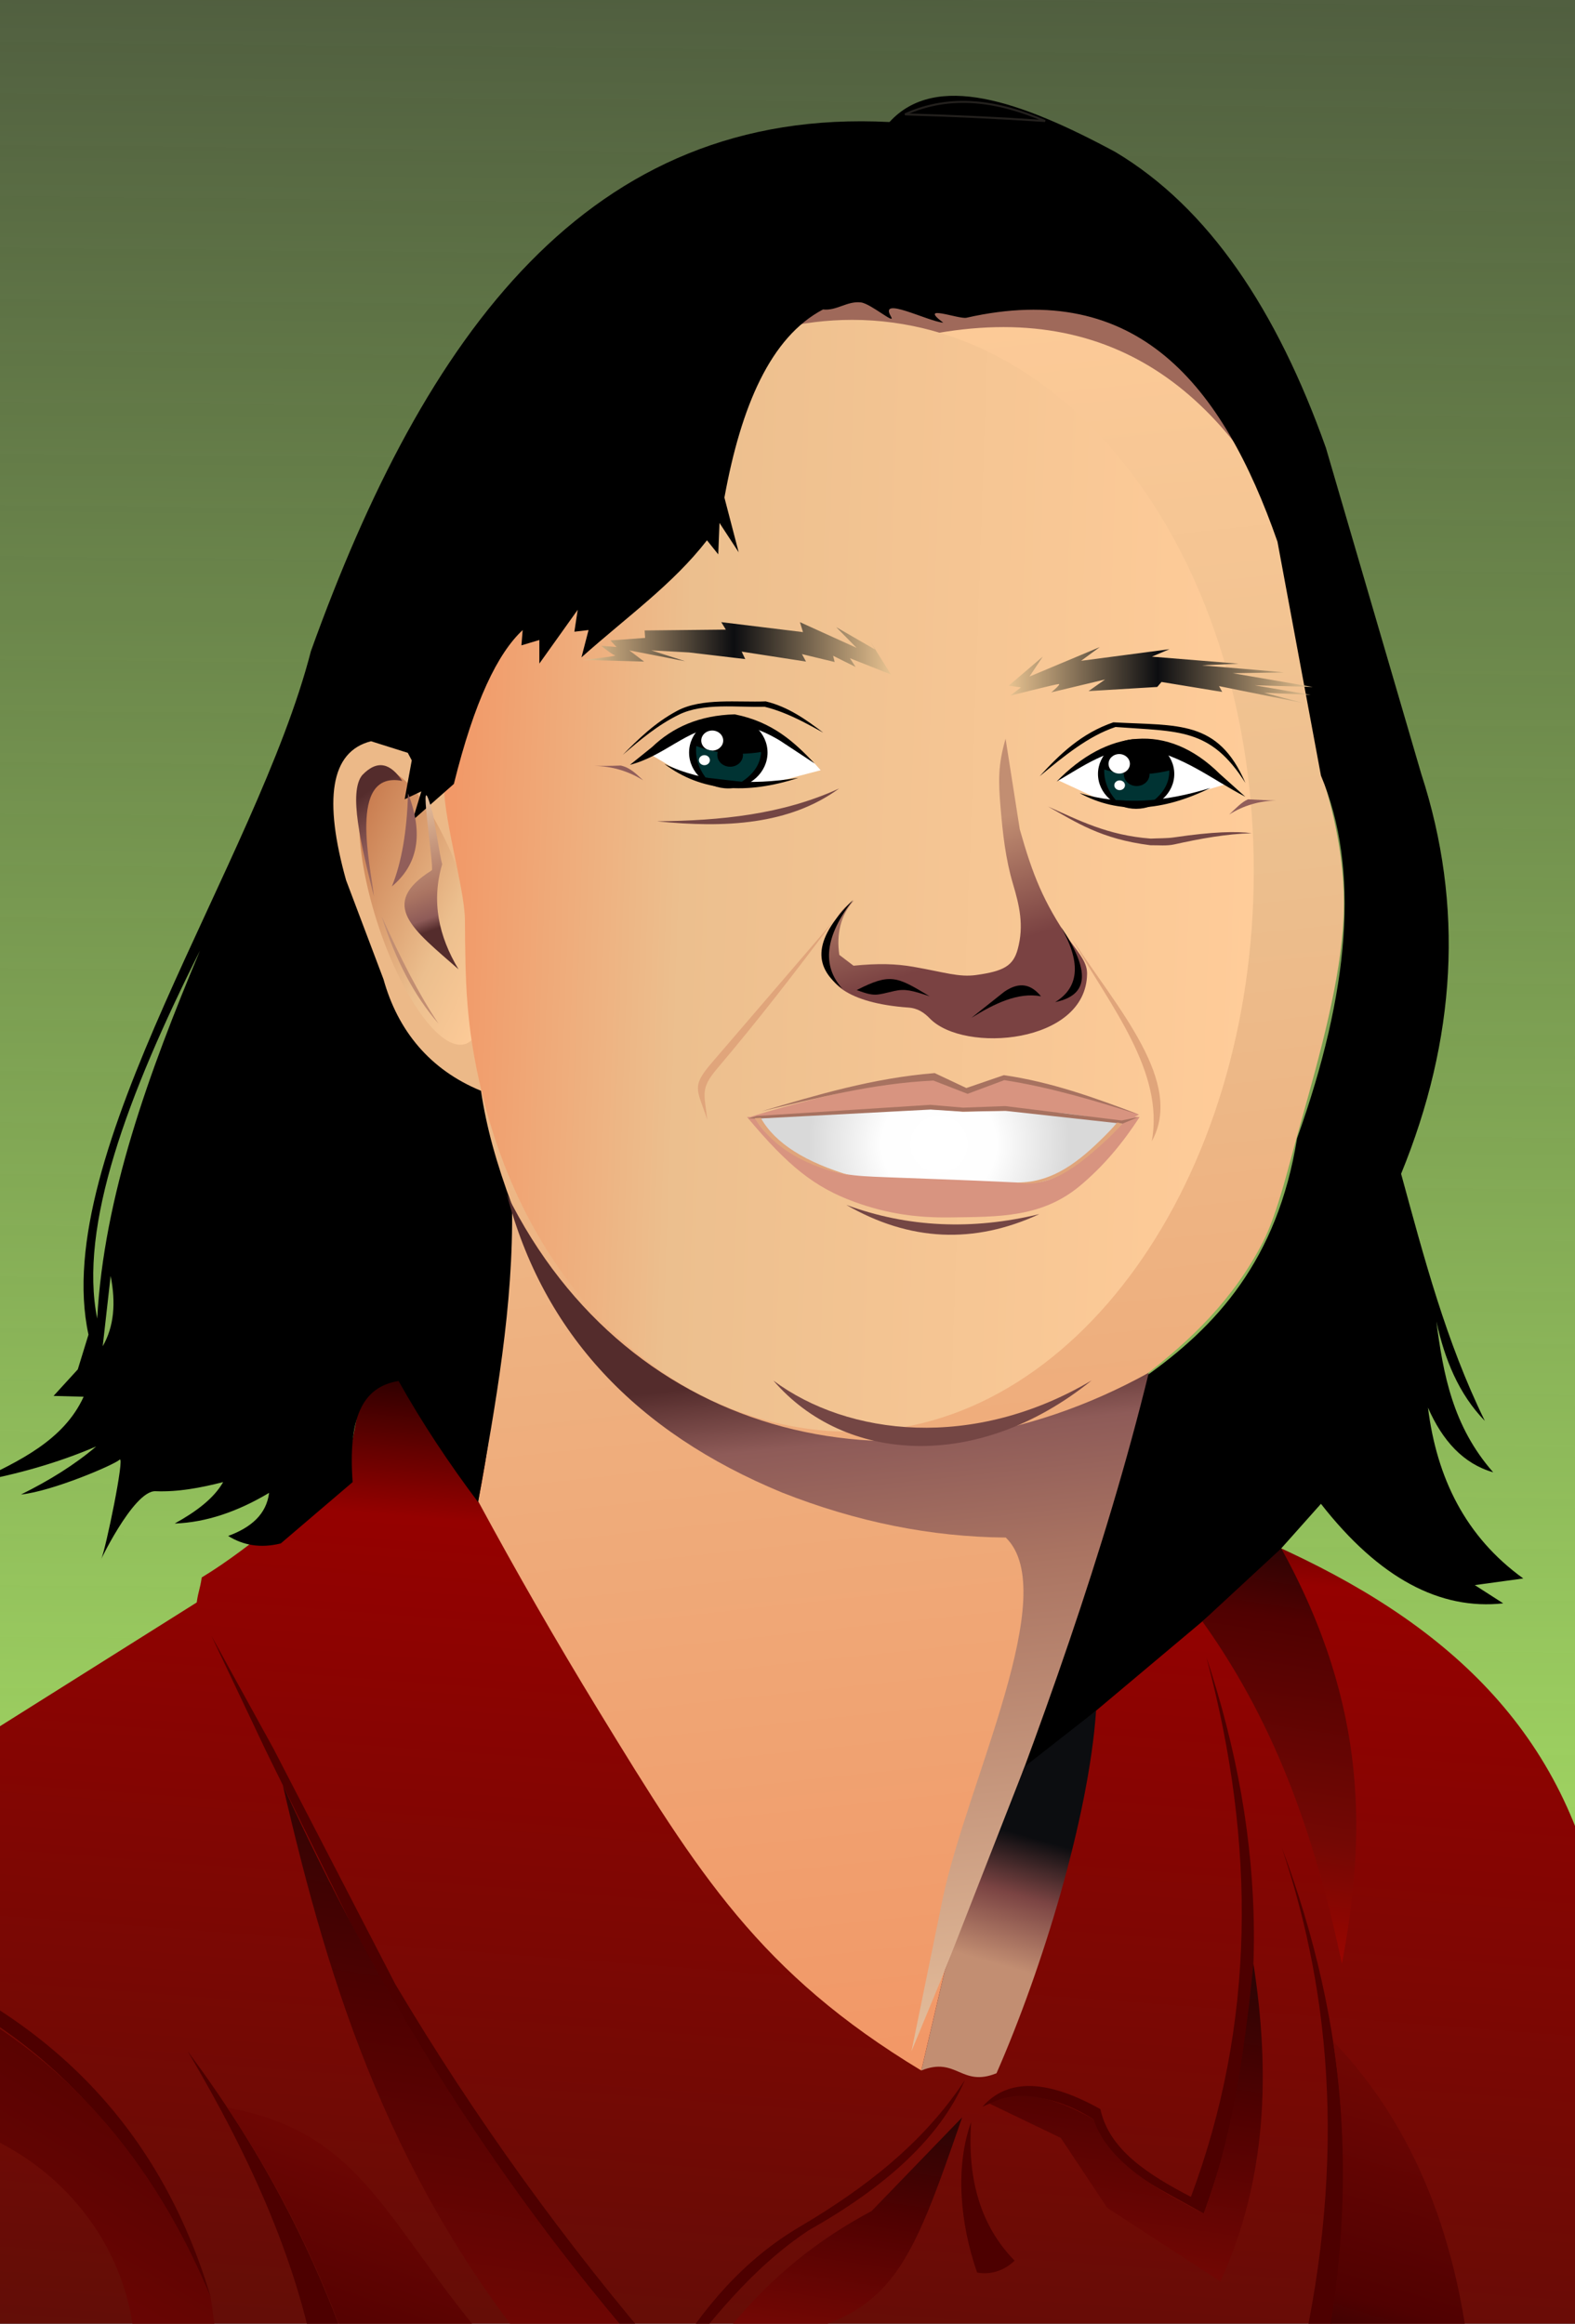 <?xml version="1.0" encoding="UTF-8" standalone="no"?>
<!-- Creator: CorelDRAW -->

<svg
   xmlns:dc="http://purl.org/dc/elements/1.1/"
   xmlns:cc="http://creativecommons.org/ns#"
   xmlns:rdf="http://www.w3.org/1999/02/22-rdf-syntax-ns#"
   xmlns:svg="http://www.w3.org/2000/svg"
   xmlns="http://www.w3.org/2000/svg"
   xmlns:xlink="http://www.w3.org/1999/xlink"
   xmlns:sodipodi="http://sodipodi.sourceforge.net/DTD/sodipodi-0.dtd"
   xmlns:inkscape="http://www.inkscape.org/namespaces/inkscape"
   xml:space="preserve"
   width="610"
   height="900"
   style="fill-rule:evenodd"
   viewBox="0 0 227.123 335.1"
   id="svg2"
   version="1.1"
   inkscape:version="0.48.4 r9939"
   sodipodi:docname="steffi.svg"><rect x="0" y="0" width="227.123" height="335.1" fill="#333333" stroke="none"/><sodipodi:namedview
     pagecolor="#ffffff"
     bordercolor="#666666"
     borderopacity="1"
     objecttolerance="10"
     gridtolerance="10"
     guidetolerance="10"
     inkscape:pageopacity="0"
     inkscape:pageshadow="2"
     inkscape:window-width="1366"
     inkscape:window-height="713"
     id="namedview729"
     showgrid="false"
     inkscape:zoom="0.23086432"
     inkscape:cx="-128.14167"
     inkscape:cy="800.38241"
     inkscape:window-x="-2"
     inkscape:window-y="-3"
     inkscape:window-maximized="1"
     inkscape:current-layer="svg2"
     fit-margin-top="0"
     fit-margin-left="0"
     fit-margin-right="0"
     fit-margin-bottom="0"
     borderlayer="true" /><defs
     id="defs4"><linearGradient
       inkscape:collect="always"
       id="linearGradient3196"><stop
         style="stop-color:#a3d963;stop-opacity:1;"
         offset="0"
         id="stop3198" /><stop
         style="stop-color:#a3d963;stop-opacity:0;"
         offset="1"
         id="stop3200" /></linearGradient><style
       type="text/css"
       id="style6">
    .str1 {stroke:#744644;stroke-width:0.101}
    .str2 {stroke:#CC66CC;stroke-width:0.101}
    .str3 {stroke:#1D1A1F;stroke-width:0.101}
    .str0 {stroke:#23201D;stroke-width:0.264}
    .fil50 {fill:none}
    .fil48 {fill:#0C0D10}
    .fil12 {fill:black}
    .fil14 {fill:#003333}
    .fil42 {fill:#333333}
    .fil36 {fill:#423120}
    .fil54 {fill:#4D0000}
    .fil53 {fill:#542C2C}
    .fil64 {fill:#660066}
    .fil44 {fill:#6E0000}
    .fil19 {fill:#744644}
    .fil52 {fill:#915E5A}
    .fil31 {fill:#94605A}
    .fil15 {fill:#990099}
    .fil6 {fill:#9F695A}
    .fil20 {fill:#A77260}
    .fil41 {fill:#AA7462}
    .fil30 {fill:#C28E72}
    .fil7 {fill:#CC66CC}
    .fil51 {fill:#E0A57B}
    .fil8 {fill:#ECB988}
    .fil69 {fill:#FF6600}
    .fil18 {fill:#FF99FF}
    .fil68 {fill:#FFCC00}
    .fil5 {fill:#FFCCCB}
    .fil13 {fill:white}
    .fil55 {fill:#1D1A1F}
    .fil70 {fill:#6E4671}
    .fil17 {fill:#D89480}
    .fil46 {fill:url(#id0)}
    .fil35 {fill:url(#id1)}
    .fil43 {fill:url(#id2)}
    .fil34 {fill:url(#id3)}
    .fil23 {fill:url(#id4)}
    .fil25 {fill:url(#id5)}
    .fil24 {fill:url(#id6)}
    .fil26 {fill:url(#id7)}
    .fil66 {fill:url(#id8)}
    .fil3 {fill:url(#id9)}
    .fil65 {fill:url(#id10)}
    .fil32 {fill:url(#id11)}
    .fil11 {fill:url(#id12)}
    .fil1 {fill:url(#id13)}
    .fil0 {fill:url(#id14)}
    .fil29 {fill:url(#id15)}
    .fil33 {fill:url(#id16)}
    .fil4 {fill:url(#id17)}
    .fil10 {fill:url(#id18)}
    .fil62 {fill:url(#id19)}
    .fil57 {fill:url(#id20)}
    .fil63 {fill:url(#id21)}
    .fil59 {fill:url(#id22)}
    .fil38 {fill:url(#id23)}
    .fil27 {fill:url(#id24)}
    .fil2 {fill:url(#id25)}
    .fil60 {fill:url(#id26)}
    .fil67 {fill:url(#id27)}
    .fil47 {fill:url(#id28)}
    .fil61 {fill:url(#id29)}
    .fil40 {fill:url(#id30)}
    .fil49 {fill:url(#id31)}
    .fil45 {fill:url(#id32)}
    .fil28 {fill:url(#id33)}
    .fil58 {fill:url(#id34)}
    .fil9 {fill:url(#id35)}
    .fil56 {fill:url(#id36)}
    .fil16 {fill:url(#id37)}
    .fil37 {fill:url(#id38)}
    .fil39 {fill:url(#id39)}
    .fil71 {fill:url(#id40)}
    .fil21 {fill:url(#id41)}
    .fil22 {fill:url(#id42)}
   </style><linearGradient
       id="id0"
       gradientUnits="userSpaceOnUse"
       x1="534.987"
       y1="224.785"
       x2="567.893"
       y2="224.785"><stop
         offset="0"
         style="stop-color:#0C0D10"
         id="stop9" /><stop
         offset="1"
         style="stop-color:#360707"
         id="stop11" /></linearGradient><linearGradient
       id="id1"
       gradientUnits="userSpaceOnUse"
       x1="621.904"
       y1="106.221"
       x2="582.447"
       y2="106.221"><stop
         offset="0"
         style="stop-color:#E8C391"
         id="stop14" /><stop
         offset="0.502"
         style="stop-color:#0C0D10"
         id="stop16" /><stop
         offset="1"
         style="stop-color:#E8C391"
         id="stop18" /></linearGradient><linearGradient
       id="id2"
       gradientUnits="userSpaceOnUse"
       x1="528.728"
       y1="285.394"
       x2="588.677"
       y2="285.394"><stop
         offset="0"
         style="stop-color:#990000"
         id="stop21" /><stop
         offset="0.659"
         style="stop-color:#990000"
         id="stop23" /><stop
         offset="1"
         style="stop-color:#C21E0F"
         id="stop25" /></linearGradient><linearGradient
       id="id3"
       gradientUnits="userSpaceOnUse"
       x1="531.547"
       y1="107.179"
       x2="564.125"
       y2="107.179"><stop
         offset="0"
         style="stop-color:#E8C391"
         id="stop28" /><stop
         offset="0.49"
         style="stop-color:#0C0D10"
         id="stop30" /><stop
         offset="1"
         style="stop-color:#E8C391"
         id="stop32" /></linearGradient><linearGradient
       id="id4"
       gradientUnits="userSpaceOnUse"
       xlink:href="#id3"
       x1="95.452"
       y1="115.577"
       x2="135.405"
       y2="115.577" /><linearGradient
       id="id5"
       gradientUnits="userSpaceOnUse"
       xlink:href="#id3"
       x1="150.681"
       y1="119.072"
       x2="190.116"
       y2="119.072" /><linearGradient
       id="id6"
       gradientUnits="userSpaceOnUse"
       x1="328.956"
       y1="115.286"
       x2="368.909"
       y2="115.286"><stop
         offset="0"
         style="stop-color:#FFD1D1"
         id="stop37" /><stop
         offset="0.49"
         style="stop-color:#0C0D10"
         id="stop39" /><stop
         offset="1"
         style="stop-color:#FFD4DC"
         id="stop41" /></linearGradient><linearGradient
       id="id7"
       gradientUnits="userSpaceOnUse"
       xlink:href="#id6"
       x1="384.185"
       y1="118.782"
       x2="423.62"
       y2="118.782" /><linearGradient
       id="id8"
       gradientUnits="userSpaceOnUse"
       x1="810.614"
       y1="41.808"
       x2="821.027"
       y2="229.239"><stop
         offset="0"
         style="stop-color:#FFCCCC"
         id="stop45" /><stop
         offset="0.749"
         style="stop-color:#FFCCC7"
         id="stop47" /><stop
         offset="1"
         style="stop-color:#EAC200"
         id="stop49" /></linearGradient><linearGradient
       id="id9"
       gradientUnits="userSpaceOnUse"
       x1="346.704"
       y1="341.842"
       x2="349.391"
       y2="207.495"><stop
         offset="0"
         style="stop-color:#0C0D10"
         id="stop52" /><stop
         offset="1"
         style="stop-color:#A11D9D"
         id="stop54" /></linearGradient><linearGradient
       id="id10"
       gradientUnits="userSpaceOnUse"
       xlink:href="#id9"
       x1="814.436"
       y1="344.345"
       x2="817.947"
       y2="168.8" /><linearGradient
       id="id11"
       gradientUnits="userSpaceOnUse"
       x1="584.819"
       y1="344.103"
       x2="579.896"
       y2="166.881"><stop
         offset="0"
         style="stop-color:#0C0D10"
         id="stop58" /><stop
         offset="1"
         style="stop-color:#380909"
         id="stop60" /></linearGradient><linearGradient
       id="id12"
       gradientUnits="userSpaceOnUse"
       x1="416.575"
       y1="146.194"
       x2="309.945"
       y2="143.655"><stop
         offset="0"
         style="stop-color:#FFCCCB"
         id="stop63" /><stop
         offset="1"
         style="stop-color:#FFB8B8"
         id="stop65" /></linearGradient><linearGradient
       id="id13"
       gradientUnits="userSpaceOnUse"
       x1="366.848"
       y1="-3.104"
       x2="327.891"
       y2="345.747"><stop
         offset="0"
         style="stop-color:#FFCC00"
         id="stop68" /><stop
         offset="1"
         style="stop-color:#ED62AA"
         id="stop70" /></linearGradient><linearGradient
       id="id14"
       gradientUnits="userSpaceOnUse"
       x1="100.291"
       y1="-0.34"
       x2="127.441"
       y2="343.564"><stop
         offset="0"
         style="stop-color:#9999FF"
         id="stop73" /><stop
         offset="1"
         style="stop-color:white"
         id="stop75" /></linearGradient><linearGradient
       id="id15"
       gradientUnits="userSpaceOnUse"
       x1="568.418"
       y1="-0.21"
       x2="595.691"
       y2="345.249"><stop
         offset="0"
         style="stop-color:#9999FF"
         id="stop78" /><stop
         offset="1"
         style="stop-color:white"
         id="stop80" /></linearGradient><linearGradient
       id="id16"
       gradientUnits="userSpaceOnUse"
       x1="571.524"
       y1="40.528"
       x2="591.831"
       y2="228.36"><stop
         offset="0"
         style="stop-color:#FFCC99"
         id="stop83" /><stop
         offset="0.361"
         style="stop-color:#ECBF8E"
         id="stop85" /><stop
         offset="1"
         style="stop-color:#F29766"
         id="stop87" /></linearGradient><linearGradient
       id="id17"
       gradientUnits="userSpaceOnUse"
       xlink:href="#id16"
       x1="112.803"
       y1="63.63"
       x2="138.558"
       y2="301.871" /><linearGradient
       id="id18"
       gradientUnits="userSpaceOnUse"
       x1="182.698"
       y1="147.045"
       x2="76.814"
       y2="143.384"><stop
         offset="0"
         style="stop-color:#FFCC99"
         id="stop91" /><stop
         offset="0.702"
         style="stop-color:#ECBF8E"
         id="stop93" /><stop
         offset="1"
         style="stop-color:#F29766"
         id="stop95" /></linearGradient><linearGradient
       id="id19"
       gradientUnits="userSpaceOnUse"
       x1="207.326"
       y1="297.511"
       x2="194.461"
       y2="340.782"><stop
         offset="0"
         style="stop-color:#760804"
         id="stop98" /><stop
         offset="0.769"
         style="stop-color:#500101"
         id="stop100" /><stop
         offset="1"
         style="stop-color:#2E0404"
         id="stop102" /></linearGradient><linearGradient
       id="id20"
       gradientUnits="userSpaceOnUse"
       x1="8.019"
       y1="342.581"
       x2="42.357"
       y2="285.352"><stop
         offset="0"
         style="stop-color:#760804"
         id="stop105" /><stop
         offset="1"
         style="stop-color:#4D0000"
         id="stop107" /></linearGradient><linearGradient
       id="id21"
       gradientUnits="userSpaceOnUse"
       x1="182.576"
       y1="286.243"
       x2="190.688"
       y2="233.515"><stop
         offset="0"
         style="stop-color:#9C0500"
         id="stop110" /><stop
         offset="0.31"
         style="stop-color:#740804"
         id="stop112" /><stop
         offset="0.831"
         style="stop-color:#500101"
         id="stop114" /><stop
         offset="1"
         style="stop-color:#2E0404"
         id="stop116" /></linearGradient><linearGradient
       id="id22"
       gradientUnits="userSpaceOnUse"
       x1="75.438"
       y1="341.617"
       x2="87.482"
       y2="263.328"><stop
         offset="0"
         style="stop-color:#760804"
         id="stop119" /><stop
         offset="0.58"
         style="stop-color:#500101"
         id="stop121" /><stop
         offset="1"
         style="stop-color:#2E0404"
         id="stop123" /></linearGradient><linearGradient
       id="id23"
       gradientUnits="userSpaceOnUse"
       x1="576.767"
       y1="186.841"
       x2="577.438"
       y2="166.694"><stop
         offset="0"
         style="stop-color:#CB6C6E"
         id="stop126" /><stop
         offset="1"
         style="stop-color:#E8C391"
         id="stop128" /></linearGradient><linearGradient
       id="id24"
       gradientUnits="userSpaceOnUse"
       x1="133.124"
       y1="299.526"
       x2="121.325"
       y2="185.489"><stop
         offset="0"
         style="stop-color:#E6BF9C"
         id="stop131" /><stop
         offset="0.549"
         style="stop-color:#AA7462"
         id="stop133" /><stop
         offset="0.702"
         style="stop-color:#8E5B58"
         id="stop135" /><stop
         offset="0.78"
         style="stop-color:#542C2C"
         id="stop137" /><stop
         offset="1"
         style="stop-color:#542C2C"
         id="stop139" /></linearGradient><linearGradient
       id="id25"
       gradientUnits="userSpaceOnUse"
       x1="119.821"
       y1="206.357"
       x2="109.267"
       y2="343.561"><stop
         offset="0"
         style="stop-color:black"
         id="stop142" /><stop
         offset="0.188"
         style="stop-color:#950100"
         id="stop144" /><stop
         offset="1"
         style="stop-color:#610E07"
         id="stop146" /></linearGradient><linearGradient
       id="id26"
       gradientUnits="userSpaceOnUse"
       xlink:href="#id22"
       x1="163.159"
       y1="328.747"
       x2="169.658"
       y2="286.508" /><linearGradient
       id="id27"
       gradientUnits="userSpaceOnUse"
       x1="814.919"
       y1="121.828"
       x2="832.181"
       y2="225.401"><stop
         offset="0"
         style="stop-color:#CC66CC"
         id="stop150" /><stop
         offset="0.659"
         style="stop-color:#AE5FB0"
         id="stop152" /><stop
         offset="0.831"
         style="stop-color:#7C5282"
         id="stop154" /><stop
         offset="1"
         style="stop-color:#6D4E75"
         id="stop156" /></linearGradient><linearGradient
       id="id28"
       gradientUnits="userSpaceOnUse"
       x1="639.496"
       y1="129.717"
       x2="648.356"
       y2="129.967"><stop
         offset="0"
         style="stop-color:#622E2F"
         id="stop159" /><stop
         offset="1"
         style="stop-color:#C7948B"
         id="stop161" /></linearGradient><linearGradient
       id="id29"
       gradientUnits="userSpaceOnUse"
       xlink:href="#id22"
       x1="126.41"
       y1="336.829"
       x2="131.064"
       y2="306.582" /><linearGradient
       id="id30"
       gradientUnits="userSpaceOnUse"
       xlink:href="#id24"
       x1="572.656"
       y1="119.4"
       x2="603.018"
       y2="225.67" /><linearGradient
       id="id31"
       gradientUnits="userSpaceOnUse"
       xlink:href="#id24"
       x1="71.775"
       y1="136.199"
       x2="79.132"
       y2="156.118" /><linearGradient
       id="id32"
       gradientUnits="userSpaceOnUse"
       x1="593.787"
       y1="172.666"
       x2="630.965"
       y2="266.85"><stop
         offset="0"
         style="stop-color:black"
         id="stop167" /><stop
         offset="0.51"
         style="stop-color:#290606"
         id="stop169" /><stop
         offset="1"
         style="stop-color:#300808"
         id="stop171" /></linearGradient><linearGradient
       id="id33"
       gradientUnits="userSpaceOnUse"
       x1="72.77"
       y1="145.646"
       x2="64.133"
       y2="132.244"><stop
         offset="0"
         style="stop-color:#E6BF9C"
         id="stop174" /><stop
         offset="0.012"
         style="stop-color:#AA7462"
         id="stop176" /><stop
         offset="0.369"
         style="stop-color:#8E5B58"
         id="stop178" /><stop
         offset="0.78"
         style="stop-color:#542C2C"
         id="stop180" /><stop
         offset="1"
         style="stop-color:#542C2C"
         id="stop182" /></linearGradient><linearGradient
       id="id34"
       gradientUnits="userSpaceOnUse"
       xlink:href="#id20"
       x1="74.624"
       y1="306.017"
       x2="62.177"
       y2="340.869" /><linearGradient
       id="id35"
       gradientUnits="userSpaceOnUse"
       x1="87.886"
       y1="155.601"
       x2="61.211"
       y2="143.005"><stop
         offset="0"
         style="stop-color:#FFCC99"
         id="stop186" /><stop
         offset="0.361"
         style="stop-color:#ECBF8E"
         id="stop188" /><stop
         offset="1"
         style="stop-color:#C47347"
         id="stop190" /></linearGradient><linearGradient
       id="id36"
       gradientUnits="userSpaceOnUse"
       x1="153.033"
       y1="270.303"
       x2="148.336"
       y2="286.744"><stop
         offset="0"
         style="stop-color:#0C0D10"
         id="stop193" /><stop
         offset="0.451"
         style="stop-color:#7B4443"
         id="stop195" /><stop
         offset="1"
         style="stop-color:#C28E72"
         id="stop197" /></linearGradient><linearGradient
       id="id37"
       gradientUnits="userSpaceOnUse"
       x1="146.161"
       y1="155.412"
       x2="141.355"
       y2="140.325"><stop
         offset="0"
         style="stop-color:#7A4242"
         id="stop200" /><stop
         offset="1"
         style="stop-color:#C28E72"
         id="stop202" /></linearGradient><linearGradient
       id="id38"
       gradientUnits="userSpaceOnUse"
       xlink:href="#id37"
       x1="581.459"
       y1="145.031"
       x2="576.56"
       y2="129.652" /><radialGradient
       id="id39"
       gradientUnits="userSpaceOnUse"
       cx="576.302"
       cy="170.44"
       r="23.308"
       fx="576.302"
       fy="170.44"><stop
         offset="0"
         style="stop-color:white"
         id="stop206" /><stop
         offset="0.522"
         style="stop-color:#E6E6E6"
         id="stop208" /><stop
         offset="1"
         style="stop-color:#636363"
         id="stop210" /></radialGradient><radialGradient
       id="id40"
       gradientUnits="userSpaceOnUse"
       cx="810.136"
       cy="171.52"
       r="23.308"
       fx="810.136"
       fy="171.52"><stop
         offset="0"
         style="stop-color:white"
         id="stop213" /><stop
         offset="0.522"
         style="stop-color:#EDEDED"
         id="stop215" /><stop
         offset="1"
         style="stop-color:gray"
         id="stop217" /></radialGradient><radialGradient
       id="id41"
       gradientUnits="userSpaceOnUse"
       cx="141.654"
       cy="180.188"
       r="16.931"
       fx="141.654"
       fy="180.188"><stop
         offset="0"
         style="stop-color:white"
         id="stop220" /><stop
         offset="0.439"
         style="stop-color:#FEFEFE"
         id="stop222" /><stop
         offset="1"
         style="stop-color:#D9D9D9"
         id="stop224" /></radialGradient><radialGradient
       id="id42"
       gradientUnits="userSpaceOnUse"
       cx="375.158"
       cy="179.897"
       r="16.931"
       fx="375.158"
       fy="179.897"><stop
         offset="0"
         style="stop-color:white"
         id="stop227" /><stop
         offset="0.439"
         style="stop-color:#FEFEFE"
         id="stop229" /><stop
         offset="1"
         style="stop-color:#E0E0E0"
         id="stop231" /></radialGradient><linearGradient
       inkscape:collect="always"
       xlink:href="#id37"
       id="linearGradient3831"
       gradientUnits="userSpaceOnUse"
       x1="146.161"
       y1="155.412"
       x2="141.355"
       y2="140.325" /><linearGradient
       inkscape:collect="always"
       xlink:href="#id24"
       id="linearGradient3833"
       gradientUnits="userSpaceOnUse"
       x1="133.124"
       y1="299.526"
       x2="121.325"
       y2="185.489" /><linearGradient
       inkscape:collect="always"
       xlink:href="#id20"
       id="linearGradient3835"
       gradientUnits="userSpaceOnUse"
       x1="8.019"
       y1="342.581"
       x2="42.357"
       y2="285.352" /><linearGradient
       inkscape:collect="always"
       xlink:href="#id22"
       id="linearGradient3837"
       gradientUnits="userSpaceOnUse"
       x1="75.438"
       y1="341.617"
       x2="87.482"
       y2="263.328" /><linearGradient
       inkscape:collect="always"
       xlink:href="#linearGradient3196"
       id="linearGradient3202"
       x1="205.749"
       y1="748.396"
       x2="212.246"
       y2="-20.454"
       gradientUnits="userSpaceOnUse"
       gradientTransform="matrix(0.412,0,0,0.492,-20.524,-90.756)" /></defs><rect
     style="fill:url(#linearGradient3202);fill-opacity:1;stroke:#000080;stroke-width:0.45"
     id="rect3194"
     width="306.222"
     height="386.581"
     x="-33.023"
     y="-105.073" /><g
     id="Ebene_x0020_1"
     transform="matrix(1.112,0,0,1.107,-22.104,-34.454)"><path
       class="fil2"
       d="m 88.109,213.854 c -5.06,-1.735 -10.12,-3.47 -15.18,-5.205 -2.169,1.301 -4.337,2.602 -6.506,3.904 0.072,3.397 -1.337,6.795 -1.265,10.193 -6.867,4.193 -12.253,9.682 -19.12,13.874 -0.217,1.518 -0.434,1.74 -0.651,3.258 -14.641,9.253 -29.282,18.506 -43.923,27.758 0,24.544 0,49.089 0,73.634 75.386,0 150.773,0 226.16,0 0,-19.918 0,-39.837 0,-59.755 -4.423,-25.11 -20.603,-39.25 -42.794,-49.228 -11.349,-2.602 -22.698,-5.205 -34.047,-7.807 -20.891,-3.542 -41.782,-7.084 -62.673,-10.626 z"
       id="path241"
       inkscape:connector-curvature="0"
       style="fill:url(#id25)" /><path
       class="fil4"
       d="m 145.206,71.847 c 22.23,-4.232 33.724,8.636 40.336,29.276 1.879,10.193 3.759,20.385 5.638,30.578 2.053,6.38 3.241,12.772 2.921,19.163 -0.397,7.924 -2.887,17.083 -5.596,26.728 -1.43,5.09 -2.921,11.568 -4.856,15.345 -3.831,7.478 -9.385,12.805 -15.456,17.484 -5.934,24.858 -14.094,49.453 -24.939,73.733 -1.301,5.566 -2.602,11.132 -3.904,16.698 -20.921,-12.702 -28.876,-25.574 -41.779,-46.769 -5.591,-9.184 -10.802,-18.314 -15.69,-27.397 2.647,-13.126 3.149,-25.984 3.47,-38.818 -1.849,-4.79 -3.069,-9.738 -3.47,-14.963 -5.344,-2.409 -9.993,-6.085 -12.155,-14.279 -2.48,-6.583 -12.787,-27.971 -1.733,-31.418 1.589,0.506 3.178,1.011 4.767,1.517 8.029,-15.128 16.057,-30.256 24.085,-45.384 16.852,-11.88 33.243,-18.693 48.36,-11.494 z"
       id="path245"
       inkscape:connector-curvature="0"
       style="fill:url(#id17)" /><path
       class="fil6"
       d="m 116.721,78.341 c 6.482,-4.771 13.839,-7.3 23.617,-3.627 24.231,-4.706 39.57,7.864 49.394,31.15 -7.106,-14.419 -14.213,-28.838 -21.32,-43.257 -13.338,-0.36 -26.675,-0.721 -40.013,-1.081 -3.893,5.605 -7.786,11.211 -11.679,16.816 z"
       id="path249"
       inkscape:connector-curvature="0"
       style="fill:#9f695a" /><ellipse
       class="fil8"
       cx="76.854"
       cy="147.28"
       rx="19.084"
       ry="28.3"
       id="ellipse253"
       d="m 95.938,147.28 c 0,15.63 -8.544,28.3 -19.084,28.3 -10.54,0 -19.084,-12.671 -19.084,-28.3 0,-15.63 8.544,-28.3 19.084,-28.3 10.54,0 19.084,12.671 19.084,28.3 z"
       sodipodi:cx="76.854103"
       sodipodi:cy="147.28"
       sodipodi:rx="19.0839"
       sodipodi:ry="28.3004"
       style="fill:#ecb988" /><path
       class="fil9"
       d="m 68.891,131.476 c 3.199,-1.015 8.326,6.145 11.45,15.989 3.124,9.844 3.064,18.651 -0.135,19.666 -3.199,1.015 -8.326,-6.145 -11.45,-15.989 -3.124,-9.844 -3.064,-18.65 0.135,-19.666 z"
       id="path257"
       inkscape:connector-curvature="0"
       style="fill:url(#id35)" /><path
       class="fil10"
       d="m 130.378,72.791 c 28.784,0 52.088,31.475 52.088,71.808 0,40.332 -23.343,73.04 -52.126,73.04 -22.333,0 -41.741,-17.516 -48.055,-44.522 -2.01,-8.596 -2.056,-14.004 -2.118,-22.235 -0.031,-4.096 -3.12,-14.289 -2.658,-18.201 4.093,-34.612 27.009,-59.889 52.869,-59.889 z"
       id="path261"
       inkscape:connector-curvature="0"
       style="fill:url(#id18)" /><path
       class="fil12"
       d="m 142.205,73.165 c -2.122,-0.215 -8.407,-3.541 -6.797,-0.824 0.735,1.24 -2.583,-1.656 -3.874,-1.818 -1.784,-0.224 -3.143,1.113 -4.93,0.915 -6.789,3.603 -10.617,12.554 -12.784,24.506 0.617,2.376 1.233,4.751 1.85,7.127 -0.829,-1.275 -1.658,-2.551 -2.488,-3.826 -0.054,1.365 -0.108,2.73 -0.162,4.095 -0.487,-0.611 -0.973,-1.222 -1.46,-1.832 -4.436,5.734 -10.184,9.802 -16.277,15.25 0.306,-1.186 0.613,-2.371 0.919,-3.557 -0.613,0.072 -1.226,0.144 -1.839,0.216 0.144,-0.952 0.289,-1.904 0.433,-2.856 -1.658,2.335 -3.317,4.67 -4.975,7.005 0,-1.024 0,-2.048 0,-3.071 -0.775,0.233 -1.55,0.467 -2.325,0.701 0.054,-0.665 0.108,-1.329 0.162,-1.994 -3.245,3.038 -6.255,9.235 -8.923,20.046 -1.784,1.581 -3.569,3.161 -5.354,4.742 0.379,-1.257 0.757,-2.515 1.136,-3.772 -0.721,0.341 -1.442,0.682 -2.163,1.024 0.306,-1.689 0.613,-3.377 0.919,-5.065 -0.171,-0.327 -0.343,-0.654 -0.514,-0.981 -1.589,-0.504 -3.178,-1.008 -4.767,-1.511 -5.317,1.351 -6.138,7.67 -3.235,18.106 1.617,4.299 3.234,8.597 4.851,12.896 1.859,6.711 6.023,11.805 12.643,14.534 0.72,4.85 2.011,9.439 4.025,14.911 0.216,13.081 -2.137,25.938 -4.396,38.681 -3.781,-5.057 -7.253,-10.298 -10.314,-15.786 -4.845,0.771 -6.54,5.055 -5.959,13.171 -3.106,2.663 -6.211,5.326 -9.317,7.989 -2.658,0.668 -4.888,0.228 -6.825,-0.972 2.946,-1.09 4.959,-2.799 5.309,-5.614 -4.081,2.445 -8.161,3.849 -12.242,3.994 2.789,-1.548 5.082,-3.275 6.284,-5.398 -2.925,0.747 -5.85,1.304 -8.775,1.188 -2.925,-0.117 -7.603,10.005 -7.042,8.852 0.561,-1.153 3.121,-13.635 2.383,-12.955 -0.737,0.68 -8.676,4.091 -12.784,4.534 3.656,-1.818 6.96,-3.869 9.75,-6.261 -5.007,2.158 -10.27,3.633 -15.709,4.642 5.775,-2.728 11.524,-5.479 14.084,-11.119 -1.3,-0.036 -2.6,-0.072 -3.9,-0.108 1.047,-1.151 2.095,-2.303 3.142,-3.455 0.462,-1.51 0.924,-3.019 1.387,-4.529 -5.111,-23.618 21.81,-61.529 28.843,-89.032 14.759,-41.223 35.973,-70.958 75.034,-68.935 5.986,-6.57 16.943,-2.781 29.293,3.908 12.125,7.271 20.955,20.618 27.301,38.54 4.123,14.159 8.245,28.318 12.368,42.478 5.583,17.218 4.511,34.586 -2.618,52.092 2.975,10.912 5.82,21.861 10.859,32.186 -3.397,-3.512 -5.204,-8.014 -6.289,-12.966 0.89,6.867 2.122,13.666 7.373,19.665 -3.894,-1.127 -6.586,-4.134 -8.458,-8.428 1.141,9.174 4.864,16.827 12.361,22.258 -2.096,0.288 -4.193,0.576 -6.289,0.864 1.229,0.792 2.458,1.585 3.687,2.377 -8.163,0.9 -16.053,-3.214 -23.638,-12.966 -2.747,3.097 -5.494,6.195 -8.241,9.292 -10.205,8.612 -20.409,17.224 -30.614,25.836 5.289,-17.184 10.578,-34.368 15.867,-51.551 9.421,-6.647 17.34,-15.314 19.892,-31.195 6.797,-19.083 8.201,-35.047 3.096,-47.248 -1.879,-10.157 -3.759,-20.313 -5.638,-30.47 -7.128,-20.499 -18.234,-34.214 -40.336,-29.173 -1,0.216 -6.381,-1.885 -3.001,0.648 z M 34.224,197.341 c 0.705,3.541 0.43,6.626 -1.027,9.161 0.343,-3.054 0.685,-6.107 1.027,-9.161 z m 11.586,-42.378 c -9.442,18.894 -15.736,35.952 -13.326,47.933 0.865,-15.978 6.665,-31.955 13.326,-47.933 z"
       id="path265"
       inkscape:connector-curvature="0"
       style="fill:#000000" /><polygon
       class="fil13"
       points="173.385,134.916 167.483,135.972 162.967,135.5 157.075,132.759 161.748,129.694 167.897,128.57 172.221,128.944 179.037,133.222 "
       id="polygon269"
       style="fill:#ffffff" /><polygon
       class="fil13"
       points="406.889,134.626 400.987,135.681 396.471,135.209 390.579,132.469 395.252,129.404 401.401,128.279 405.725,128.654 412.541,132.931 "
       id="polygon271"
       style="fill:#ffffff" /><polygon
       class="fil13"
       points="123.087,128.605 125.513,130.578 126.306,131.461 120.01,133.118 113.971,133.203 108.9,132.175 104.285,129.433 110.353,125.834 117.845,125.578 "
       id="polygon273"
       style="fill:#ffffff" /><polygon
       class="fil13"
       points="356.591,128.314 359.017,130.287 359.81,131.17 353.514,132.827 347.475,132.913 342.404,131.884 337.788,129.143 343.856,125.544 351.349,125.287 "
       id="polygon275"
       style="fill:#ffffff" /><path
       class="fil12"
       d="m 101.572,130.761 c 4.561,-1.211 7.098,-4.496 11.818,-5.178 2.292,-0.426 4.966,0.407 7.615,2.01 1.503,0.995 3.005,1.99 4.508,2.985 -2.63,-2.778 -5.438,-5.416 -10.356,-6.396 -4.611,0.126 -8.061,1.702 -10.722,4.264 -0.955,0.772 -1.909,1.543 -2.863,2.315 z"
       id="path277"
       inkscape:connector-curvature="0"
       style="fill:#000000" /><ellipse
       class="fil12"
       cx="114.325"
       cy="129.162"
       rx="5.087"
       ry="4.669"
       id="ellipse281"
       d="m 119.412,129.162 c 0,2.579 -2.277,4.669 -5.087,4.669 -2.809,0 -5.087,-2.09 -5.087,-4.669 0,-2.579 2.277,-4.669 5.087,-4.669 2.809,0 5.087,2.09 5.087,4.669 z"
       sodipodi:cx="114.325"
       sodipodi:cy="129.162"
       sodipodi:rx="5.0866599"
       sodipodi:ry="4.6690998"
       style="fill:#000000" /><ellipse
       class="fil13"
       cx="112.241"
       cy="127.597"
       rx="1.423"
       ry="1.306"
       id="ellipse285"
       d="m 113.664,127.597 c 0,0.721 -0.637,1.306 -1.423,1.306 -0.786,0 -1.423,-0.585 -1.423,-1.306 0,-0.721 0.637,-1.306 1.423,-1.306 0.786,0 1.423,0.585 1.423,1.306 z"
       sodipodi:cx="112.241"
       sodipodi:cy="127.597"
       sodipodi:rx="1.42285"
       sodipodi:ry="1.3060499"
       style="fill:#ffffff" /><path
       class="fil14"
       d="m 110.171,128.311 c -0.151,1.476 0.278,2.842 1.209,4.111 1.562,0.182 3.124,0.364 4.685,0.546 1.585,-1.036 2.422,-2.33 2.513,-3.882 -2.851,0.456 -5.658,0.268 -8.407,-0.775 z"
       id="path289"
       inkscape:connector-curvature="0"
       style="fill:#003333" /><ellipse
       class="fil12"
       cx="114.563"
       cy="129.48"
       rx="1.664"
       ry="1.527"
       id="ellipse293"
       d="m 116.227,129.48 c 0,0.844 -0.745,1.527 -1.664,1.527 -0.919,0 -1.664,-0.684 -1.664,-1.527 0,-0.844 0.745,-1.527 1.664,-1.527 0.919,0 1.664,0.684 1.664,1.527 z"
       sodipodi:cx="114.563"
       sodipodi:cy="129.48"
       sodipodi:rx="1.66395"
       sodipodi:ry="1.52736"
       style="fill:#000000" /><ellipse
       class="fil13"
       cx="111.225"
       cy="130.152"
       rx="0.711"
       ry="0.653"
       id="ellipse297"
       d="m 111.936,130.152 c 0,0.361 -0.318,0.653 -0.711,0.653 -0.393,0 -0.711,-0.292 -0.711,-0.653 0,-0.361 0.318,-0.653 0.711,-0.653 0.393,0 0.711,0.292 0.711,0.653 z"
       sodipodi:cx="111.225"
       sodipodi:cy="130.15199"
       sodipodi:rx="0.711371"
       sodipodi:ry="0.65297699"
       style="fill:#ffffff" /><ellipse
       class="fil12"
       cx="167.212"
       cy="131.948"
       rx="4.947"
       ry="4.541"
       id="ellipse301"
       d="m 172.159,131.948 c 0,2.508 -2.215,4.541 -4.947,4.541 -2.732,0 -4.947,-2.033 -4.947,-4.541 0,-2.508 2.215,-4.541 4.947,-4.541 2.732,0 4.947,2.033 4.947,4.541 z"
       sodipodi:cx="167.21201"
       sodipodi:cy="131.948"
       sodipodi:rx="4.9471202"
       sodipodi:ry="4.5410199"
       style="fill:#000000" /><path
       class="fil16"
       d="m 130.626,148.432 c -1.772,1.901 -2.295,4.465 -1.905,7.087 0.614,0.469 1.228,0.939 1.842,1.408 3.191,-0.319 5.485,-0.26 7.774,0.144 4.04,0.713 5.89,1.38 8.116,1.072 3.633,-0.502 4.822,-1.225 5.404,-3.368 0.84,-3.092 0.211,-5.71 -0.618,-8.508 -0.953,-3.215 -1.322,-6.537 -1.602,-9.876 -0.302,-3.593 -0.34,-5.598 0.644,-9.04 0.614,3.936 1.228,7.873 1.842,11.809 1.68,5.957 3.038,9.416 6.5,14.517 1.4,1.897 2.243,2.911 2.227,4.31 -0.1,9.128 -15.958,10.397 -20.392,5.814 -0.697,-0.721 -1.524,-1.332 -2.772,-1.421 -7.924,-0.562 -11.035,-3.379 -10.482,-6.32 -0.038,-3.492 1.008,-6.156 3.421,-7.629 z"
       id="path305"
       inkscape:connector-curvature="0"
       style="fill:url(#linearGradient3831)" /><path
       class="fil14"
       d="m 163.072,131.369 c -0.038,1.484 0.495,2.812 1.52,4.006 1.571,0.062 3.142,0.123 4.713,0.185 1.501,-1.154 2.236,-2.509 2.207,-4.063 -2.808,0.673 -5.621,0.701 -8.441,-0.128 z"
       id="path309"
       inkscape:connector-curvature="0"
       style="fill:#003333" /><ellipse
       class="fil12"
       cx="167.283"
       cy="131.996"
       rx="1.664"
       ry="1.527"
       id="ellipse313"
       d="m 168.947,131.996 c 0,0.844 -0.745,1.527 -1.664,1.527 -0.919,0 -1.664,-0.684 -1.664,-1.527 0,-0.844 0.745,-1.527 1.664,-1.527 0.919,0 1.664,0.684 1.664,1.527 z"
       sodipodi:cx="167.283"
       sodipodi:cy="131.996"
       sodipodi:rx="1.66395"
       sodipodi:ry="1.52736"
       style="fill:#000000" /><path
       class="fil12"
       d="m 106.034,130.638 c 4.763,3.609 10.618,4.033 17.377,1.817 -6.36,1.027 -12.229,0.639 -17.377,-1.817 z"
       id="path317"
       inkscape:connector-curvature="0"
       style="fill:#000000" /><path
       class="fil17"
       d="m 140.971,171.393 c -8.341,1.027 -16.275,2.892 -23.956,5.278 7.498,-0.356 14.997,-0.712 22.495,-1.067 1.61,0.099 3.221,0.197 4.831,0.296 2.643,-0.019 5.285,-0.038 7.928,-0.057 4.384,0.556 8.767,1.113 13.151,1.669 0.721,-0.397 1.442,-0.793 2.163,-1.19 -5.58,-2.196 -11.438,-3.758 -17.525,-4.794 -1.546,0.553 -3.093,1.106 -4.639,1.659 -1.483,-0.598 -2.966,-1.197 -4.449,-1.795 z"
       id="path321"
       inkscape:connector-curvature="0"
       style="fill:#d89480" /><path
       class="fil17"
       d="m 116.75,176.633 c 5.33,6.419 8.782,9.167 13.922,11.058 4.396,1.617 8.353,2.078 12.353,2.026 6.401,-0.084 11.959,0.046 16.949,-4.153 3.123,-2.628 5.588,-5.668 7.695,-8.931 -16.973,0 -33.946,0 -50.919,0 z"
       id="path325"
       inkscape:connector-curvature="0"
       style="fill:#d89480" /><path
       class="fil12"
       d="m 159.868,134.43 c 5.087,2.812 10.781,2.407 16.98,-0.665 -5.98,1.872 -11.682,2.314 -16.98,0.665 z"
       id="path329"
       inkscape:connector-curvature="0"
       style="fill:#000000" /><path
       class="fil12"
       d="m 156.906,132.933 c 3.457,-2.013 6.757,-4.452 10.991,-4.363 5.473,0.989 8.994,3.999 13.476,6.352 -1.105,-0.994 -2.209,-1.988 -3.314,-2.983 -6.858,-6.821 -14.707,-5.67 -21.153,0.994 z"
       id="path333"
       inkscape:connector-curvature="0"
       style="fill:#000000" /><path
       class="fil12"
       d="m 130.974,160.1 c 2.397,0.886 2.494,0.668 4.881,0.123 1.402,-0.32 2.31,-0.07 4.583,0.688 -4.276,-2.576 -5.062,-3.059 -9.463,-0.811 z"
       id="path337"
       inkscape:connector-curvature="0"
       style="fill:#000000" /><path
       class="fil12"
       d="m 154.876,160.911 c -1.207,-1.467 -2.684,-2.028 -4.759,-0.595 -1.424,1.136 -2.848,2.271 -4.272,3.407 3.027,-1.891 6.068,-3.364 9.031,-2.812 z"
       id="path341"
       inkscape:connector-curvature="0"
       style="fill:#000000" /><path
       class="fil12"
       d="m 130.487,148.365 c -5.562,5.48 -4.877,8.977 -1.352,11.572 -2.722,-2.992 -2.271,-6.85 1.352,-11.572 z"
       id="path345"
       inkscape:connector-curvature="0"
       style="fill:#000000" /><path
       class="fil12"
       d="m 157.471,151.88 c 3.785,5.668 3.676,8.876 -0.757,9.788 3.317,-2.037 3.209,-5.444 0.757,-9.788 z"
       id="path349"
       inkscape:connector-curvature="0"
       style="fill:#000000" /><path
       class="fil19"
       d="m 129.638,188.094 c 7.977,2.946 16.326,3.305 25.026,1.192 -8.466,3.939 -16.813,3.566 -25.026,-1.192 z"
       id="path353"
       inkscape:connector-curvature="0"
       style="fill:#744644" /><path
       class="fil20"
       d="m 118.644,175.89 c 7.211,-1.722 14.323,-3.621 22.28,-4.002 1.478,0.577 2.956,1.154 4.434,1.731 1.586,-0.595 3.172,-1.19 4.759,-1.785 6.008,0.938 11.748,2.68 17.467,4.488 -5.68,-2.191 -11.405,-4.25 -17.521,-5.137 -1.622,0.559 -3.245,1.118 -4.867,1.676 -1.37,-0.649 -2.74,-1.298 -4.11,-1.947 -8.079,0.662 -15.243,2.847 -22.442,4.975 z"
       id="path357"
       inkscape:connector-curvature="0"
       style="fill:#a77260" /><path
       class="fil21"
       d="m 117.887,176.863 c 0.922,1.831 3.071,3.578 6.176,5.259 3.921,2.123 6.441,2.195 10.851,2.364 5.284,0.203 10.655,0.381 15.912,0.639 3.557,0.175 4.688,0.291 7.728,-1.703 2.942,-1.929 4.816,-3.844 6.867,-5.911 -7.39,-1.86 -12.997,-1.793 -20.657,-1.568 -8.963,-0.985 -17.891,0.286 -26.876,0.919 z"
       id="path361"
       inkscape:connector-curvature="0"
       style="fill:url(#id41)" /><path
       class="fil12"
       d="m 100.629,129.464 c 2.254,-1.949 4.526,-3.877 7.277,-5.236 3.198,-1.58 7.606,-0.932 11.129,-1.032 0.777,0.19 1.534,0.438 2.278,0.726 1.829,0.71 3.576,1.67 5.318,2.642 -2.258,-1.725 -4.565,-3.369 -7.45,-4.071 -3.585,0.151 -8.277,-0.49 -11.476,1.224 -2.926,1.568 -5.005,3.655 -7.076,5.747 z"
       id="path365"
       inkscape:connector-curvature="0"
       style="fill:#000000" /><path
       class="fil12"
       d="m 154.708,132.238 c 3.175,-2.65 6.358,-5.252 9.831,-6.407 8.221,0.619 12.319,0.096 16.845,7.29 -3.55,-8.283 -8.757,-7.424 -17.122,-7.898 -4.112,1.409 -6.927,4.119 -9.555,7.014 z"
       id="path369"
       inkscape:connector-curvature="0"
       style="fill:#000000" /><path
       class="fil23"
       d="m 135.405,118.984 -5.301,-2.109 0.729,1.136 -2.915,-1.46 0.199,0.811 -4.241,-1.027 0.53,0.973 -8.348,-1.298 0.464,0.973 -7.288,-0.865 -4.903,-0.27 4.373,1.406 -7.222,-1.406 1.922,1.46 -7.951,-0.216 c 0,0 4.572,-0.487 4.174,-0.595 -0.398,-0.108 -1.789,-1.244 -1.789,-1.244 l 1.988,0.162 -0.795,-0.865 4.506,-0.325 -0.066,-0.973 10.535,-0.108 -0.596,-0.973 10.601,1.298 -0.398,-1.298 7.355,3.353 -2.65,-2.704 5.036,2.92 -0.596,-1.027 2.65,4.272 z"
       id="path373"
       inkscape:connector-curvature="0"
       style="fill:url(#id4)" /><path
       class="fil25"
       d="m 150.681,120.451 4.42,-3.785 -1.727,2.596 9.116,-3.839 -2.417,1.784 11.464,-1.514 -2.279,0.973 11.257,0.919 -4.765,0.216 c 0,0 10.981,0.919 10.567,0.919 -0.414,0 -6.561,0.108 -6.561,0.108 l 10.36,1.785 -7.528,-0.216 7.252,1.244 -6.008,-0.27 5.111,1.352 -10.981,-2.217 0.414,0.757 -7.873,-1.298 -0.553,0.649 -8.909,0.541 2.141,-1.514 -6.975,1.676 c 0,0 1.312,-1.082 0.967,-1.082 -0.345,0 -6.285,1.514 -6.285,1.514 l 1.381,-1.082 -1.588,-0.216 z"
       id="path377"
       inkscape:connector-curvature="0"
       style="fill:url(#id5)" /><ellipse
       class="fil13"
       cx="165.02"
       cy="130.627"
       rx="1.384"
       ry="1.27"
       id="ellipse381"
       d="m 166.404,130.627 c 0,0.702 -0.62,1.27 -1.384,1.27 -0.764,0 -1.384,-0.569 -1.384,-1.27 0,-0.702 0.62,-1.27 1.384,-1.27 0.764,0 1.384,0.569 1.384,1.27 z"
       sodipodi:cx="165.02"
       sodipodi:cy="130.627"
       sodipodi:rx="1.3838201"
       sodipodi:ry="1.27022"
       style="fill:#ffffff" /><ellipse
       class="fil13"
       cx="165.074"
       cy="133.422"
       rx="0.692"
       ry="0.635"
       id="ellipse385"
       d="m 165.766,133.422 c 0,0.351 -0.31,0.635 -0.692,0.635 -0.382,0 -0.692,-0.284 -0.692,-0.635 0,-0.351 0.31,-0.635 0.692,-0.635 0.382,0 0.692,0.284 0.692,0.635 z"
       sodipodi:cx="165.07401"
       sodipodi:cy="133.422"
       sodipodi:rx="0.69185698"
       sodipodi:ry="0.63506401"
       style="fill:#ffffff" /><path
       class="fil27"
       d="m 85.595,186.677 c 15.922,32.287 51.777,40.775 83.258,23.272 -5.675,23.293 -14.19,46.891 -23.039,69.582 -2.579,6.269 -5.158,12.538 -7.736,18.808 1.353,-6.64 2.705,-13.28 4.058,-19.92 3.217,-15.272 15.491,-39.838 8.172,-46.997 -9.686,-0.077 -19.358,-2.032 -29.015,-5.864 -18.949,-7.865 -30.987,-20.725 -35.698,-38.88 z"
       id="path389"
       inkscape:connector-curvature="0"
       style="fill:url(#linearGradient3833)" /><path
       class="fil28"
       d="m 72.049,132.858 c -7.195,-1.437 -4.021,11.391 -3.683,15.059 -1.707,-6.874 -3.304,-13.602 -1.517,-15.817 2.03,-2.127 3.713,-1.466 5.2,0.758 z"
       id="path393"
       inkscape:connector-curvature="0"
       style="fill:url(#id33)" /><path
       class="fil13"
       d="m 542.418,119.219 c 1.758,0.9 4.202,1.5 8.331,1.366 3.193,-0.408 6.277,-1.035 9.057,-2.27 -2.559,-1.702 -5.697,-2.362 -9.019,-2.69 -3.267,0.63 -5.928,1.982 -8.37,3.594 z"
       id="path421"
       inkscape:connector-curvature="0"
       style="fill:#ffffff" /><polygon
       class="fil13"
       points="595.735,118.409 591.506,117.543 595.819,114.848 603.781,114.47 611.072,117.362 605.834,118.2 600.093,118.787 "
       id="polygon463"
       style="fill:#ffffff" /><path
       class="fil49"
       d="m 77.213,143.712 c -0.345,-1.361 -1.012,-5.908 -1.248,-6.761 -2.149,-7.783 0.272,7.315 -0.095,7.547 -7.043,4.454 -2.344,7.759 3.467,12.896 -2.589,-4.325 -3.532,-8.855 -2.124,-13.681 z"
       id="path511"
       inkscape:connector-curvature="0"
       style="fill:url(#id31)" /><path
       class="fil50 str0"
       d="m 137.24,46.022 c 5.975,-2.714 12.05,-1.758 18.17,0.865 C 149.416,46.479 143.354,46.201 137.24,46.022 z"
       id="path515"
       inkscape:connector-curvature="0"
       style="fill:none;stroke:#23201d;stroke-width:0.264" /><path
       class="fil51"
       d="m 127.964,151.113 c -4.891,6.578 -9.771,12.918 -15.027,19.147 -2.248,2.664 -1.749,3.241 -1.332,6.746 -1.333,-4.049 -2.134,-4.267 0.621,-7.488 5.247,-6.134 10.493,-12.27 15.738,-18.405 z"
       id="path519"
       inkscape:connector-curvature="0"
       style="fill:#e0a57b" /><path
       class="fil51"
       d="m 158.928,153.487 c 5.989,9.135 14.529,18.631 10.313,26.316 1.668,-9.112 -5.38,-17.644 -10.313,-26.316 z"
       id="path523"
       inkscape:connector-curvature="0"
       style="fill:#e0a57b" /><polygon
       class="fil20"
       points="144.776,175.418 140.531,175.051 118.04,176.499 116.911,176.826 118.068,176.851 140.564,175.668 144.763,175.944 150.249,175.833 165.421,177.512 167.529,176.633 165.339,177.09 150.215,175.214 "
       id="polygon527"
       style="fill:#a77260" /><path
       class="fil19"
       d="m 128.695,133.841 c -6.439,4.722 -14.738,5.178 -23.631,4.272 8.229,-0.075 16.269,-0.877 23.631,-4.272 z"
       id="path531"
       inkscape:connector-curvature="0"
       style="fill:#744644" /><path
       class="fil19"
       d="m 155.808,136.205 c 3.616,2.013 6.788,4.213 13.249,5.029 1.062,-0.011 2.119,0.111 3.108,-0.11 3.409,-0.76 6.687,-1.357 10.033,-1.459 -2.015,-0.262 -4.976,-0.209 -10.019,0.538 -1.013,0.15 -2.045,0.11 -3.067,0.165 -5.618,-0.42 -9.332,-2.397 -13.303,-4.164 z"
       id="path535"
       inkscape:connector-curvature="0"
       style="fill:#744644" /><path
       class="fil19"
       d="m 120.178,210.979 c 9.169,10.708 26.441,11.993 41.271,-0.03 -15.326,9.122 -31.579,7.265 -41.271,0.03 z"
       id="path539"
       inkscape:connector-curvature="0"
       style="fill:#744644" /><path
       class="fil51"
       d="m 117.738,176.782 c 2.513,3.974 6.788,6.404 12.556,7.524 -5.93,-1.745 -9.912,-4.24 -11.755,-7.558 -0.267,0.011 -0.534,0.023 -0.801,0.034 z"
       id="path543"
       inkscape:connector-curvature="0"
       style="fill:#e0a57b" /><path
       class="fil51"
       d="m 164.756,177.349 c -0.709,0.869 -1.484,1.636 -2.251,2.386 -3.358,3.284 -6.686,5.547 -10.951,5.427 4.384,0.799 7.836,-1.898 11.478,-5.222 0.826,-0.754 1.628,-1.557 2.388,-2.427 -0.222,-0.054 -0.443,-0.109 -0.665,-0.163 z"
       id="path547"
       inkscape:connector-curvature="0"
       style="fill:#e0a57b" /><path
       class="fil30"
       d="m 69.367,150.486 c 1.807,5.74 4.263,10.399 7.367,13.976 -2.505,-3.764 -4.929,-8.509 -7.367,-13.976 z"
       id="path551"
       inkscape:connector-curvature="0"
       style="fill:#c28e72" /><path
       class="fil52"
       d="m 72.793,134.475 c 2.083,5.39 1.215,9.349 -2.096,12.123 1.249,-3.082 1.948,-7.123 2.096,-12.123 z"
       id="path555"
       inkscape:connector-curvature="0"
       style="fill:#915e5a" /><path
       class="fil52"
       d="m 96.971,130.898 c 2.229,0.047 4.344,0.638 6.321,1.887 -0.864,-0.792 -1.667,-1.667 -2.924,-1.934 -1.402,0.06 -2.34,0.044 -3.396,0.047 z"
       id="path559"
       inkscape:connector-curvature="0"
       style="fill:#915e5a" /><path
       class="fil52"
       d="m 185.382,135.41 c -2.153,0.045 -4.195,0.616 -6.104,1.822 0.835,-0.765 1.575,-1.606 2.452,-1.982 1.354,0.058 2.632,0.157 3.652,0.16 z"
       id="path563"
       inkscape:connector-curvature="0"
       style="fill:#915e5a" /><path
       class="fil54"
       d="m 144.992,302.122 c -5.414,8.236 -12.945,14.05 -21.242,18.987 -7.424,4.355 -12.738,10.7 -17.092,17.95 C 93.133,323.347 81.355,306.855 71.168,289.653 65.891,279.406 60.614,269.159 55.337,258.912 c -2.682,-4.898 -5.363,-9.796 -8.045,-14.695 2.359,4.999 4.717,9.998 7.076,14.997 5.13,10.466 10.26,20.932 15.39,31.399 10.367,17.635 22.512,34.459 36.608,50.394 5.424,-7.398 11.083,-14.478 18.379,-19.335 9.853,-5.582 17.016,-11.974 20.247,-19.55 z"
       id="path569"
       inkscape:connector-curvature="0"
       style="fill:#4d0000" /><path
       class="fil54"
       d="m 147.28,305.571 c 3.35,-3.817 8.554,-3.476 15.294,0.309 1.142,5.293 6.164,8.511 11.741,11.432 8.317,-22.369 8.522,-45.864 2.008,-70.293 7.801,23.573 8.74,47.649 -0.349,72.458 -6.104,-3.53 -13.392,-6.567 -14.278,-12.271 -5.058,-3.174 -9.872,-3.803 -14.416,-1.635 z"
       id="path573"
       inkscape:connector-curvature="0"
       style="fill:#4d0000" /><path
       class="fil54"
       d="m 1.824,284.346 c 23.573,8.136 38.701,23.482 45.383,46.038 -10.059,-22.887 -25.025,-37.724 -45.383,-43.72 0,-0.772 0,-1.545 0,-2.317 z"
       id="path577"
       inkscape:connector-curvature="0"
       style="fill:#4d0000" /><path
       class="fil54"
       d="m 44.203,298.32 c 8.257,14.005 14.654,28.195 16.959,42.795 1.711,0 3.422,0 5.132,0 -5.408,-16.873 -13.114,-30.682 -22.092,-42.795 z"
       id="path581"
       inkscape:connector-curvature="0"
       style="fill:#4d0000" /><path
       class="fil54"
       d="m 186.099,271.801 c 6.562,19.565 8.454,42.17 1.855,69.468 1.03,0 2.061,0 3.091,0 5.358,-23.156 3.709,-46.312 -4.946,-69.468 z"
       id="path585"
       inkscape:connector-curvature="0"
       style="fill:#4d0000" /><path
       class="fil56"
       d="m 152.756,261.259 c 3.088,-2.428 6.175,-4.856 9.263,-7.284 -0.956,13.931 -7.008,33.715 -12.914,47.233 -4.589,1.862 -5.165,-2.218 -9.754,-0.356 1.012,-4.33 2.024,-8.66 3.036,-12.989 3.456,-8.868 6.913,-17.736 10.369,-26.604 z"
       id="path589"
       inkscape:connector-curvature="0"
       style="fill:url(#id36)" /><path
       class="fil54"
       d="m 145.817,307.561 c -2.095,5.797 -1.458,13.187 0.772,19.603 1.724,0.36 3.602,-0.283 4.862,-1.544 -4.425,-4.534 -6.148,-10.644 -5.634,-18.06 z"
       id="path593"
       inkscape:connector-curvature="0"
       style="fill:#4d0000" /><path
       class="fil57"
       d="m 1.824,286.663 c 20.427,6.742 35.897,20.81 45.383,43.72 0.492,3.628 0.984,7.257 1.476,10.886 l -11.384,0 c 0.077,-0.891 0.118,-1.791 0.118,-2.7 0,-17.752 -14.95,-32.147 -33.384,-32.147 -0.787,0 -1.567,0.028 -2.341,0.08 l 0.131,-19.838 z"
       id="path595"
       inkscape:connector-curvature="0"
       style="fill:url(#linearGradient3835)" /><path
       class="fil58"
       d="m 49.352,305.685 c 6.922,10.383 12.74,22.002 16.943,35.43 12.617,0.051 8.536,0.035 21.153,0.086 C 69.931,322.432 68.518,309.21 49.352,305.685 z"
       id="path597"
       inkscape:connector-curvature="0"
       style="fill:url(#id34)" /><path
       class="fil59"
       d="m 56.554,263.676 c 6.057,26.33 14.026,52.504 35.386,77.593 4.809,-0.087 9.617,-0.175 14.426,-0.262 -22.256,-25.058 -37.745,-50.977 -49.812,-77.331 z"
       id="path599"
       inkscape:connector-curvature="0"
       style="fill:url(#linearGradient3837)" /><path
       class="fil60"
       d="m 148.213,305.167 c 3.077,1.489 6.153,2.978 9.23,4.467 2.008,3.038 4.017,6.077 6.025,9.115 4.892,3.193 9.784,6.386 14.676,9.578 6.062,-13.336 6.459,-27.239 4.28,-41.399 -1.161,11.764 -2.855,23.036 -6.451,32.55 -6.539,-3.303 -12.485,-6.869 -14.278,-12.271 -6.325,-3.61 -10.413,-3.639 -13.483,-2.04 z"
       id="path601"
       inkscape:connector-curvature="0"
       style="fill:url(#id26)" /><path
       class="fil61"
       d="m 144.65,306.952 c -3.914,4.068 -7.827,8.136 -11.741,12.205 -9.388,5.033 -15.232,11.032 -20.084,17.303 22.332,-1.779 24.2,-7.431 31.825,-29.507 z"
       id="path603"
       inkscape:connector-curvature="0"
       style="fill:url(#id29)" /><path
       class="fil62"
       d="m 192.756,297.023 c 2.24,14.965 1.418,29.694 -1.711,44.246 6.566,0 13.131,0 19.697,0 -1.574,-18.165 -7.349,-33.084 -17.986,-44.246 z"
       id="path605"
       inkscape:connector-curvature="0"
       style="fill:url(#id19)" /><path
       class="fil63"
       d="m 175.802,242.344 c 10.052,14.11 14.816,29.207 18.101,44.581 3.021,-16.256 3.559,-33.292 -7.872,-54.09 -3.41,3.17 -6.819,6.34 -10.229,9.51 z"
       id="path607"
       inkscape:connector-curvature="0"
       style="fill:url(#id21)" /></g></svg>